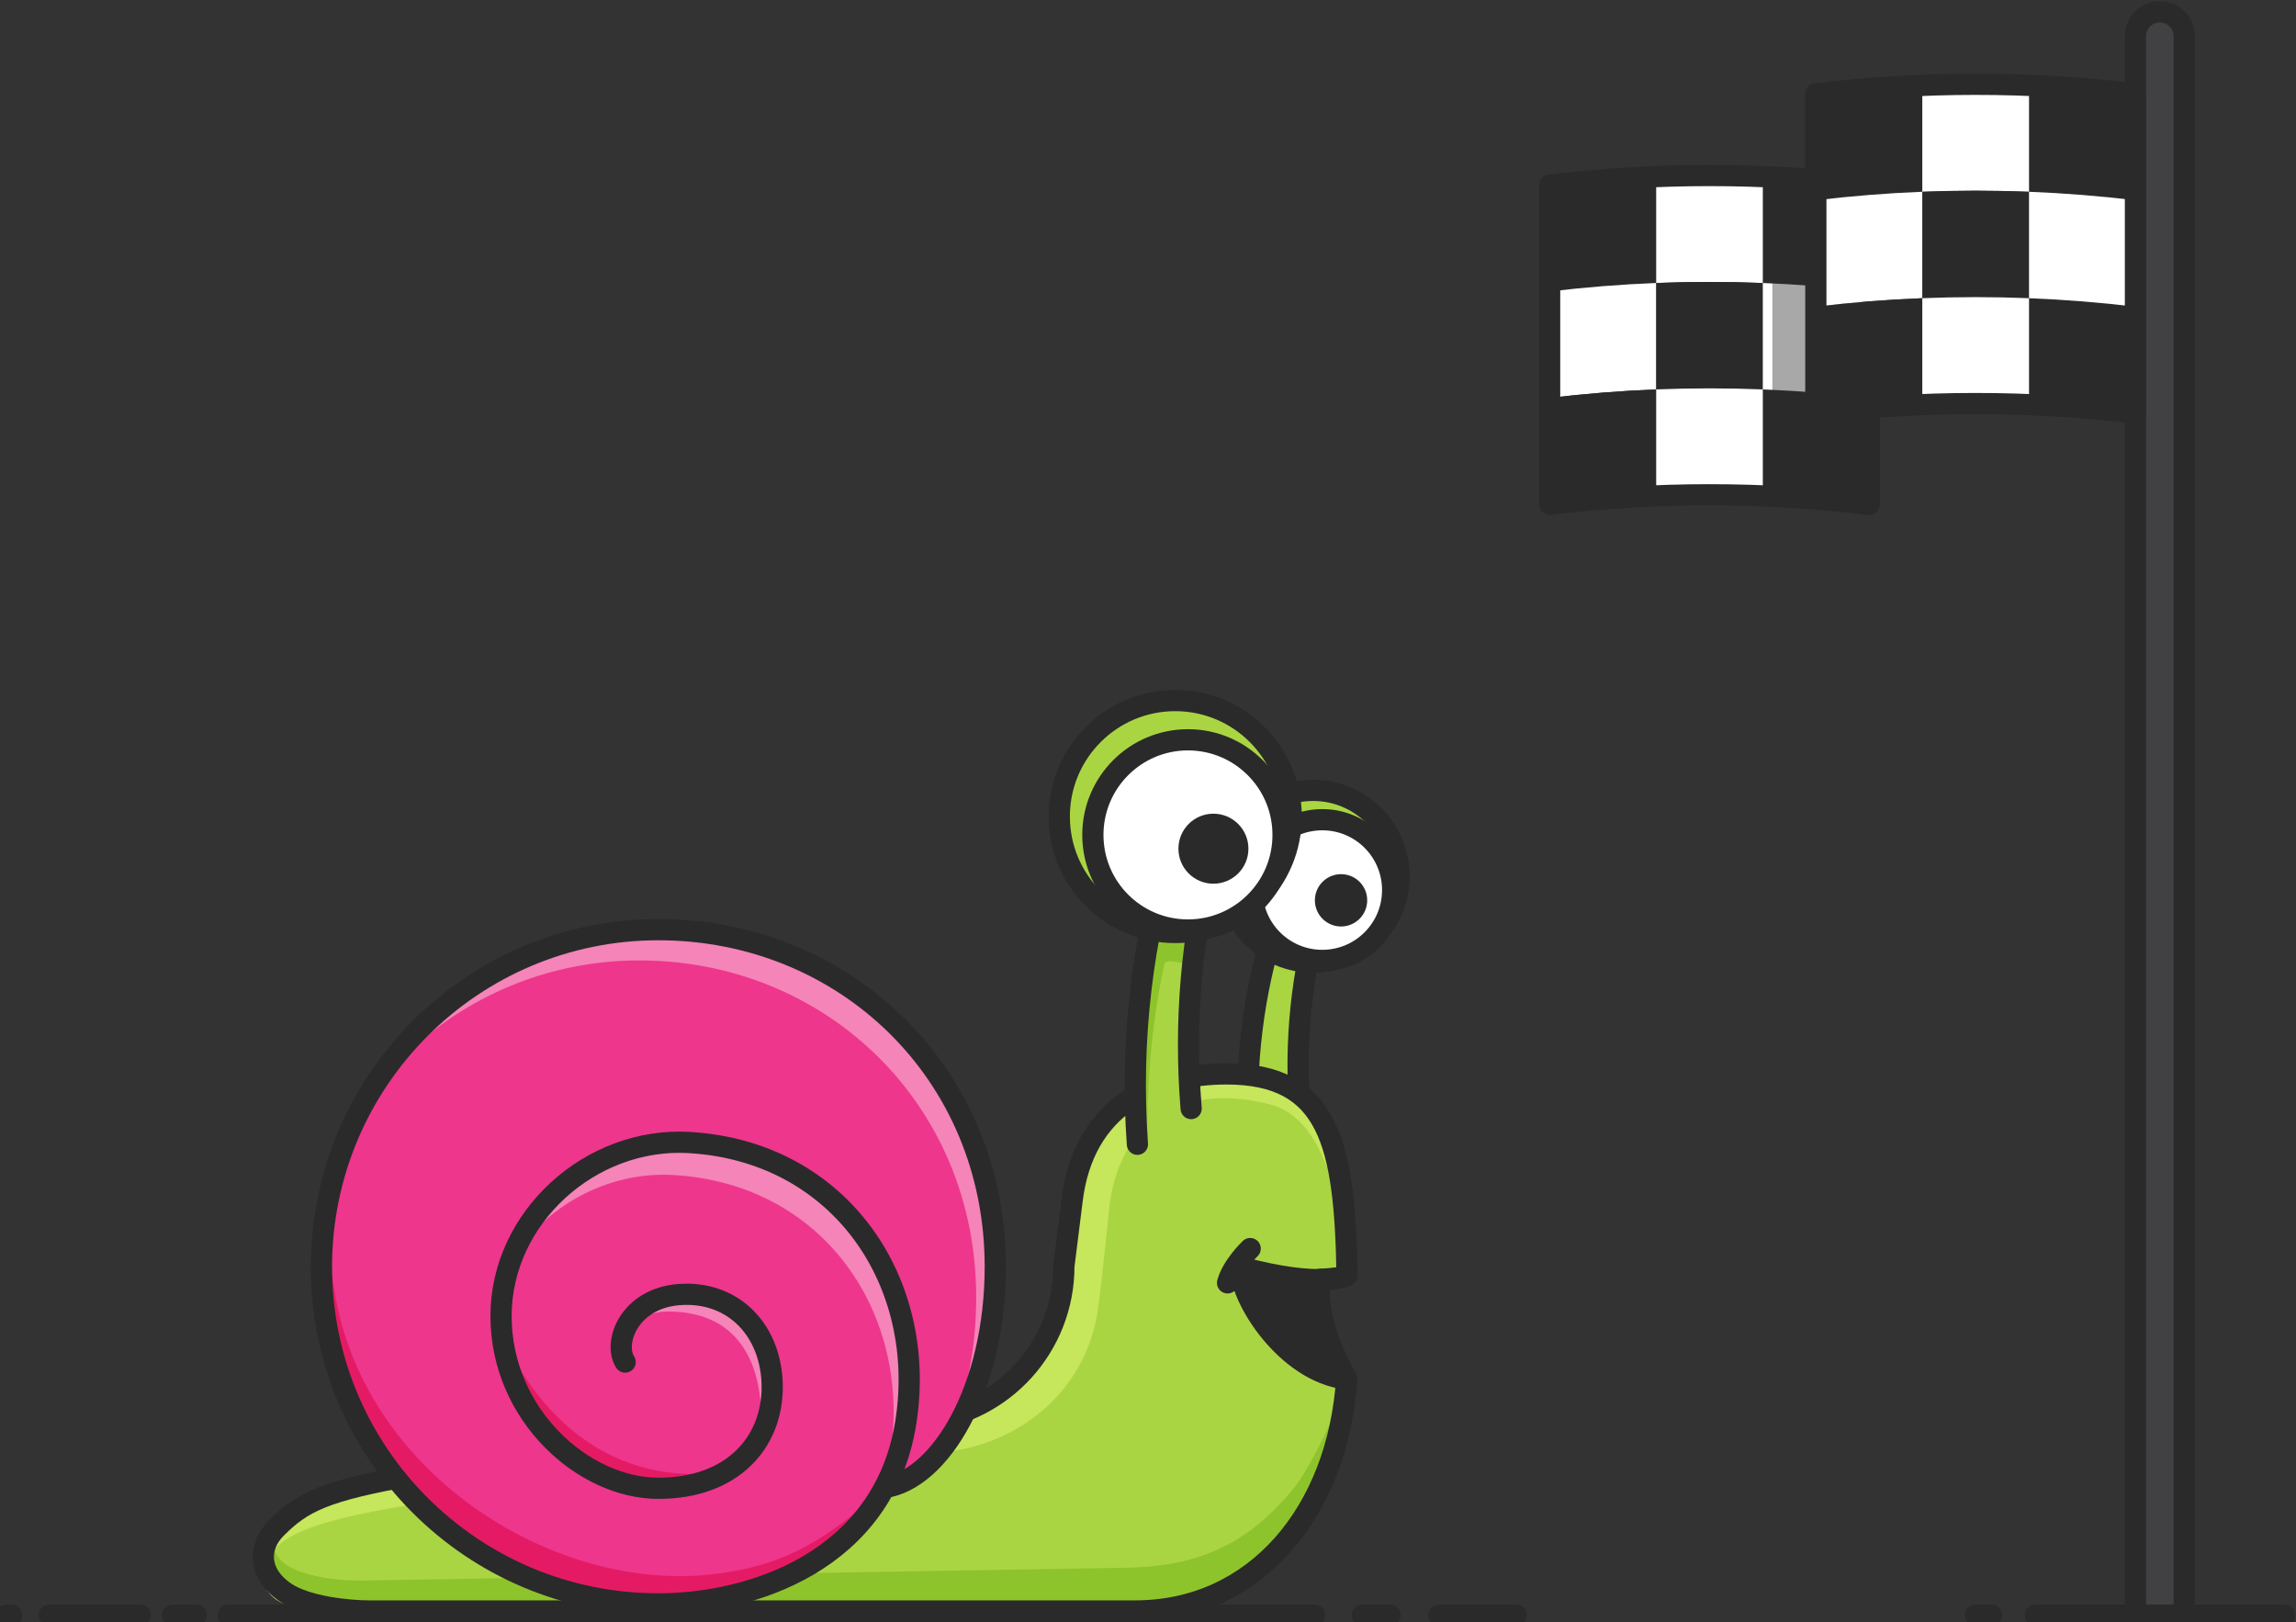 <?xml version="1.0" encoding="UTF-8" standalone="no"?>
<!-- Created with Inkscape (http://www.inkscape.org/) -->

<svg
   width="90.921mm"
   height="64.235mm"
   viewBox="0 0 90.921 64.235"
   version="1.1"
   id="svg2469"
   xmlns="http://www.w3.org/2000/svg"
   xmlns:svg="http://www.w3.org/2000/svg">
  <rect x="0" y="0" width="90.921" height="64.235" fill="#333333" stroke="none"/>
  <defs
     id="defs2466" />
  <g
     id="layer10"
     style="display:inline"
     transform="translate(-257.422,-200.026)">
    <g
       id="g3030"
       transform="translate(33.876,-61.183)">
      <g
         id="g1910"
         style="display:inline">
        <g
           id="g3590"
           transform="matrix(-0.14,0,0,0.14,334.695,228.637)">
          <path
             id="XMLID_357_"
             class="st11"
             d="M 189.9,689.5 H 176.1 V 242.9 c 0,-3.8 3.1,-6.9 6.9,-6.9 v 0 c 3.8,0 6.9,3.1 6.9,6.9 z"
             style="fill:#414042" />
          <path
             id="XMLID_356_"
             class="st12"
             d="M 189.9,689.5 H 176.1 V 242.9 c 0,-3.8 3.1,-6.9 6.9,-6.9 v 0 c 3.8,0 6.9,3.1 6.9,6.9 z"
             style="fill:none;stroke:#2a2a2a;stroke-width:6;stroke-linecap:round;stroke-linejoin:round;stroke-miterlimit:10" />
          <line
             id="XMLID_355_"
             class="st12"
             x1="218.2"
             y1="689.5"
             x2="147.7"
             y2="689.5"
             style="fill:none;stroke:#2a2a2a;stroke-width:6;stroke-linecap:round;stroke-linejoin:round;stroke-miterlimit:10" />
          <line
             id="XMLID_354_"
             class="st12"
             x1="235.1"
             y1="689.5"
             x2="230.6"
             y2="689.5"
             style="fill:none;stroke:#2a2a2a;stroke-width:6;stroke-linecap:round;stroke-linejoin:round;stroke-miterlimit:10" />
          <path
             id="XMLID_107_-5"
             class="st13"
             d="m 295.3,312.7 c -10.1,0.4 -20.1,1.2 -30.1,2.4 0,-10 0,-20.1 0,-30.1 10,-1.2 20,-2 30.1,-2.4 0,10 0,20.1 0,30.1 z"
             style="fill:#2a2a2a" />
          <path
             id="XMLID_106_-9"
             class="st13"
             d="m 295.3,372.9 c -10.1,0.4 -20.1,1.2 -30.1,2.4 0,-10 0,-20.1 0,-30.1 10,-1.2 20,-2 30.1,-2.4 0,10 0,20.1 0,30.1 z"
             style="fill:#2a2a2a" />
          <path
             id="XMLID_105_"
             class="st9"
             d="m 325.5,312.7 c -10.1,-0.4 -20.1,-0.4 -30.2,0 0,-10 0,-20.1 0,-30.1 10.1,-0.4 20.1,-0.4 30.2,0 0,10 0,20.1 0,30.1 z"
             style="fill:#ffffff" />
          <path
             id="XMLID_104_"
             class="st13"
             d="m 325.5,342.8 c -10.1,-0.4 -20.1,-0.4 -30.2,0 0,-10 0,-20.1 0,-30.1 10.1,-0.4 20.1,-0.4 30.2,0 0,10 0,20.1 0,30.1 z"
             style="fill:#2a2a2a" />
          <path
             id="XMLID_103_"
             class="st9"
             d="m 325.5,372.9 c -10.1,-0.4 -20.1,-0.4 -30.2,0 0,-10 0,-20.1 0,-30.1 10.1,-0.4 20.1,-0.4 30.2,0 0,10 0,20.1 0,30.1 z"
             style="fill:#ffffff" />
          <path
             id="XMLID_102_"
             class="st13"
             d="m 355.6,315.1 c -10,-1.2 -20,-2 -30.1,-2.4 0,-10 0,-20.1 0,-30.1 10.1,0.4 20.1,1.2 30.1,2.4 0,10 0,20 0,30.1 z"
             style="fill:#2a2a2a" />
          <path
             id="XMLID_101_"
             class="st9"
             d="m 355.6,345.2 c -10,-1.2 -20,-2 -30.1,-2.4 0,-10 0,-20.1 0,-30.1 10.1,0.4 20.1,1.2 30.1,2.4 0,10 0,20 0,30.1 z"
             style="fill:#ffffff" />
          <path
             id="XMLID_100_"
             class="st13"
             d="m 355.6,375.3 c -10,-1.2 -20,-2 -30.1,-2.4 0,-10 0,-20.1 0,-30.1 10.1,0.4 20.1,1.2 30.1,2.4 0,10 0,20.1 0,30.1 z"
             style="fill:#2a2a2a" />
          <path
             id="XMLID_99_"
             class="st9"
             d="m 295.3,342.8 c -10.1,0.4 -20.1,1.2 -30.1,2.4 0,-10 0,-20.1 0,-30.1 10,-1.2 20,-2 30.1,-2.4 0,10 0,20.1 0,30.1 z"
             style="fill:#ffffff" />
          <path
             id="XMLID_97_"
             class="st12"
             d="m 355.6,375.3 c -30,-3.6 -60.3,-3.6 -90.4,0 0,-30.1 0,-60.2 0,-90.3 30,-3.6 60.3,-3.6 90.4,0 0,30.1 0,60.2 0,90.3 z"
             style="fill:none;stroke:#2a2a2a;stroke-width:6;stroke-linecap:round;stroke-linejoin:round;stroke-miterlimit:10" />
          <path
             id="XMLID_96_"
             class="st14"
             d="m 265.2,284.9 c 9.1,-1.1 18.3,-1.8 27.4,-2.3 0,30.1 0,60.2 0,90.3 -9.2,0.4 -18.3,1.2 -27.4,2.3 0,-30 0,-60.1 0,-90.3 z"
             style="opacity:0.41;fill:#2a2a2a" />
          <path
             id="XMLID_82_-3"
             class="st13"
             d="m 220,286.9 c -10.1,0.4 -20.1,1.2 -30.1,2.4 0,-10 0,-20.1 0,-30.1 10,-1.2 20,-2 30.1,-2.4 0,10 0,20 0,30.1 z"
             style="fill:#2a2a2a" />
          <path
             id="XMLID_81_-4"
             class="st13"
             d="m 220,347.1 c -10.1,0.4 -20.1,1.2 -30.1,2.4 0,-10 0,-20.1 0,-30.1 10,-1.2 20,-2 30.1,-2.4 0,10 0,20.1 0,30.1 z"
             style="fill:#2a2a2a" />
          <path
             id="XMLID_80_-1"
             class="st9"
             d="m 250.2,286.9 c -10.1,-0.4 -20.1,-0.4 -30.2,0 0,-10 0,-20.1 0,-30.1 10.1,-0.4 20.1,-0.4 30.2,0 0,10 0,20 0,30.1 z"
             style="fill:#ffffff" />
          <path
             id="XMLID_79_-5"
             class="st13"
             d="m 250.2,317 c -10.1,-0.4 -20.1,-0.4 -30.2,0 0,-10 0,-20.1 0,-30.1 10.1,-0.4 20.1,-0.4 30.2,0 0,10 0,20.1 0,30.1 z"
             style="fill:#2a2a2a" />
          <path
             id="XMLID_78_"
             class="st9"
             d="m 250.2,347.1 c -10.1,-0.4 -20.1,-0.4 -30.2,0 0,-10 0,-20.1 0,-30.1 10.1,-0.4 20.1,-0.4 30.2,0 0,10 0,20.1 0,30.1 z"
             style="fill:#ffffff" />
          <path
             id="XMLID_77_-0"
             class="st13"
             d="m 280.3,289.2 c -10,-1.2 -20,-2 -30.1,-2.4 0,-10 0,-20.1 0,-30.1 10.1,0.4 20.1,1.2 30.1,2.4 0,10.1 0,20.1 0,30.1 z"
             style="fill:#2a2a2a" />
          <path
             id="XMLID_76_-8"
             class="st9"
             d="m 280.3,319.4 c -10,-1.2 -20,-2 -30.1,-2.4 0,-10 0,-20.1 0,-30.1 10.1,0.4 20.1,1.2 30.1,2.4 0,10 0,20 0,30.1 z"
             style="fill:#ffffff" />
          <path
             id="XMLID_75_-3"
             class="st13"
             d="m 280.3,349.5 c -10,-1.2 -20,-2 -30.1,-2.4 0,-10 0,-20.1 0,-30.1 10.1,0.4 20.1,1.2 30.1,2.4 0,10 0,20 0,30.1 z"
             style="fill:#2a2a2a" />
          <path
             id="XMLID_74_-5"
             class="st9"
             d="m 220,317 c -10.1,0.4 -20.1,1.2 -30.1,2.4 0,-10 0,-20.1 0,-30.1 10,-1.2 20,-2 30.1,-2.4 0,10 0,20.1 0,30.1 z"
             style="fill:#ffffff" />
          <path
             id="XMLID_72_-6"
             class="st12"
             d="m 280.3,349.5 c -30,-3.6 -60.3,-3.6 -90.4,0 0,-30.1 0,-60.2 0,-90.3 30,-3.6 60.3,-3.6 90.4,0 0,30 0,60.2 0,90.3 z"
             style="fill:none;stroke:#2a2a2a;stroke-width:6;stroke-linecap:round;stroke-linejoin:round;stroke-miterlimit:10" />
          <path
             class="st15"
             d="m 440.7,555.6 c -5.1,-0.4 -10.2,-0.8 -15.3,-1.2 2.6,-19.6 1.4,-39.3 -3.2,-58.1 3.6,-1 7.2,-2.1 10.8,-3.2 6.4,19.8 9.1,41 7.7,62.5 z"
             id="path66"
             style="fill:#aad543" />
          <path
             class="st15"
             d="m 440.7,555.6 c -5.1,-0.4 -10.2,-0.8 -15.3,-1.2 2.6,-19.6 1.4,-39.3 -3.2,-58.1 3.6,-1 7.2,-2.1 10.8,-3.2 6.4,19.8 9.1,41 7.7,62.5 z"
             id="path69"
             style="opacity:0.49;fill:#aad543" />
          <path
             class="st12"
             d="m 440.7,555.6 c -5.1,-0.4 -10.2,-0.8 -15.3,-1.2 2.6,-19.6 1.4,-39.3 -3.2,-58.1 3.6,-1 7.2,-2.1 10.8,-3.2 6.4,19.8 9.1,41 7.7,62.5 z"
             id="path72"
             style="fill:none;stroke:#2a2a2a;stroke-width:6;stroke-linecap:round;stroke-linejoin:round;stroke-miterlimit:10" />
          <path
             id="XMLID_62_-5"
             class="st9"
             d="M 676.2,649.7 532.6,634.5 C 510.1,632.3 493,613.4 493,590.8 l -2.3,-18.4 c -3.2,-27.1 -23.4,-36 -43.7,-36 -29,0 -33.5,19.7 -34.1,56.9 2.1,0.9 4.3,1 7.8,1.2 0.9,11.3 -3.8,21.5 -7.7,28.1 2.5,37.9 26,65.7 59.8,65.7 h 216.8 c 5.4,0 14.2,-0.8 21.7,-1.6 7.5,-0.8 11.3,-9.5 6.7,-15.5 -7.8,-10.1 -15.8,-16.9 -41.8,-21.5 z"
             style="fill:#ffffff" />
          <path
             id="XMLID_61_"
             class="st15"
             d="M 676.2,649.7 532.6,634.5 C 510.1,632.3 493,613.4 493,590.8 l -2.3,-18.4 c -3.2,-27.1 -23.4,-36 -43.7,-36 -29,0 -33.5,19.7 -34.1,56.9 2.1,0.9 4.3,1 7.8,1.2 0.9,11.3 -3.8,21.5 -7.7,28.1 2.5,37.9 26,65.7 59.8,65.7 h 216.8 c 5.4,0 14.2,-0.8 21.7,-1.6 7.5,-0.8 11.3,-9.5 6.7,-15.5 -7.8,-10.1 -15.8,-16.9 -41.8,-21.5 z"
             style="fill:#aad543" />
          <path
             id="XMLID_60_-9"
             class="st17"
             d="m 716.5,669.3 c 0,9.3 -19,10.4 -24.1,10.4 l -214.6,-3.6 c -21.3,0 -36,-5.6 -49.9,-22.6 -3.8,-4.7 -11.6,-19.6 -13.9,-28.1 3.8,42.3 32.2,63.1 58.7,63.1 h 216.8 c 5.4,0 12,-0.8 19.5,-1.6 6.7,-0.8 13.9,-9.2 7.5,-17.6 z"
             style="fill:#8ec42b" />
          <path
             id="XMLID_59_-9"
             class="st18"
             d="m 718.8,668.4 c -7.7,-10.1 -16.5,-14.1 -42.3,-18.6 -0.1,0 -0.2,0 -0.4,-0.1 L 532.7,634.5 c -22.4,-2.1 -39.5,-20.9 -39.6,-43.4 0,-0.2 0,-0.3 0,-0.5 l -2.3,-18.2 c -3.2,-27.1 -23.4,-36 -43.7,-36 -3.3,0 -6.3,0.3 -9,0.8 -5.7,1.1 -5.4,1.7 -11.1,4.5 -6.7,3.4 -12.3,25.6 -12.3,25.7 0.8,18.4 0.8,-17.3 19.7,-22.3 21.8,-5.8 41.9,1.8 45.6,27.8 0,0 2.5,24.3 3.4,30.4 3.3,22.2 21.5,37.9 43.9,40.1 L 668.4,660 c 0.1,0 -3.8,-4 -3.7,-4 25.8,4.6 52.5,7.5 54.1,20.1 0,0.2 -2.8,4.4 -2.7,4.6 1.2,1.2 1.1,1.5 2.7,-1.6 1.7,-3.2 2.4,-7.5 0,-10.7 z"
             style="fill:#c6e65b" />
          <path
             id="XMLID_58_-0"
             class="st12"
             d="M 676.2,649.7 532.6,634.5 C 510.1,632.3 493,613.4 493,590.8 l -2.3,-18.4 c -3.2,-27.1 -23.4,-36 -43.7,-36 -29,0 -33.5,19.7 -34.1,56.9 2.1,0.9 4.3,1 7.8,1.2 0.9,11.3 -3.8,21.5 -7.7,28.1 2.5,37.9 26,65.7 59.8,65.7 h 216.8 c 5.4,0 17.5,-1.1 23.7,-5.3 7.6,-5.2 7.8,-12.8 2.5,-18.1 -7.5,-7.5 -13.6,-10.6 -39.6,-15.2 z"
             style="fill:none;stroke:#2a2a2a;stroke-width:6;stroke-linecap:round;stroke-linejoin:round;stroke-miterlimit:10" />
          <path
             id="XMLID_57_"
             class="st13"
             d="m 412.9,593.4 c 0,0 6.9,3.9 30.2,-2.4 0.2,8.6 -12.8,29.6 -30,31.7 1,-1.8 7.1,-13.5 7.6,-21.7 0,-1.5 0.6,-5.4 0.1,-6.4 -5.2,0 -7.9,-1.2 -7.9,-1.2 z"
             style="fill:#2a2a2a" />
          <path
             id="XMLID_56_-76"
             class="st12"
             d="m 412.9,593.4 c 0,0 6.9,3.9 30.2,-2.4 0.2,8.6 -12.8,29.6 -30,31.7 1,-1.8 7.1,-13.5 7.6,-21.7 0,-1.5 0.6,-5.4 0.1,-6.4 -5.2,0 -7.9,-1.2 -7.9,-1.2 z"
             style="fill:none;stroke:#2a2a2a;stroke-width:6;stroke-linecap:round;stroke-linejoin:round;stroke-miterlimit:10" />
          <path
             id="XMLID_55_-3"
             class="st12"
             d="m 440.3,585.8 c 0.3,0.3 5.1,4.9 6.4,9.7"
             style="fill:none;stroke:#2a2a2a;stroke-width:6;stroke-linecap:round;stroke-linejoin:round;stroke-miterlimit:10" />
          <path
             id="XMLID_54_-7"
             class="st15"
             d="m 472.2,556.2 c -5.4,-0.4 -10.7,-0.9 -16.1,-1.3 3.4,-27.4 1.5,-54.9 -5.2,-81 3.8,-1.1 7.6,-2.2 11.4,-3.3 8.4,27.1 12,56.1 9.9,85.6 z"
             style="fill:#aad543" />
          <path
             id="XMLID_53_-6"
             class="st17"
             d="m 462.3,470.6 c -2.5,0.7 -4.9,1.4 -7.4,2.2 3.4,9.1 2.4,32.5 4.1,32.3 1.7,-0.2 5.2,-1.3 5.6,0.3 3.1,14.5 4.8,30.1 4.8,48.4 2.4,0.2 0.4,2.3 2.8,2.5 2.1,-29.6 -1.5,-58.6 -9.9,-85.7 z"
             style="fill:#8ec42b" />
          <path
             id="XMLID_52_-1"
             class="st12"
             d="m 457,546.2 c 2,-24.5 -0.1,-48.9 -6.1,-72.2 3.8,-1.1 7.6,-2.2 11.4,-3.3 8.5,27.1 12,56.1 9.9,85.6"
             style="fill:none;stroke:#2a2a2a;stroke-width:6;stroke-linecap:round;stroke-linejoin:round;stroke-miterlimit:10" />
          <circle
             id="XMLID_51_-5"
             class="st15"
             cx="422.5"
             cy="480.5"
             r="24.3"
             style="fill:#aad543" />
          <circle
             id="XMLID_50_-0"
             class="st12"
             cx="422.5"
             cy="480.5"
             r="24.3"
             style="fill:none;stroke:#2a2a2a;stroke-width:6;stroke-linecap:round;stroke-linejoin:round;stroke-miterlimit:10" />
          <circle
             id="XMLID_48_-6"
             class="st9"
             cx="419.9"
             cy="484.4"
             r="19.9"
             style="fill:#ffffff" />
          <circle
             id="XMLID_47_-5"
             class="st13"
             cx="414.6"
             cy="487.3"
             r="7.4"
             style="fill:#2a2a2a" />
          <circle
             id="XMLID_46_-0"
             class="st12"
             cx="419.9"
             cy="484.4"
             r="19.9"
             style="fill:none;stroke:#2a2a2a;stroke-width:6;stroke-linecap:round;stroke-linejoin:round;stroke-miterlimit:10" />
          <circle
             id="XMLID_43_-8"
             class="st15"
             cx="461.5"
             cy="463.6"
             r="32.8"
             style="fill:#aad543" />
          <circle
             id="XMLID_42_-1"
             class="st12"
             cx="461.5"
             cy="463.6"
             r="32.8"
             style="fill:none;stroke:#2a2a2a;stroke-width:6;stroke-linecap:round;stroke-linejoin:round;stroke-miterlimit:10" />
          <circle
             id="XMLID_40_-2"
             class="st9"
             cx="457.9"
             cy="468.8"
             r="26.9"
             style="fill:#ffffff" />
          <circle
             id="XMLID_39_-2"
             class="st13"
             cx="450.7"
             cy="472.7"
             r="9.9"
             style="fill:#2a2a2a" />
          <circle
             id="XMLID_38_-6"
             class="st12"
             cx="457.9"
             cy="468.8"
             r="26.9"
             style="fill:none;stroke:#2a2a2a;stroke-width:6;stroke-linecap:round;stroke-linejoin:round;stroke-miterlimit:10" />
          <path
             id="XMLID_35_-9"
             class="st19"
             d="M 612.2,624.5"
             style="fill:#e9342b" />
          <path
             id="XMLID_34_-10"
             class="st20"
             d="m 543.8,653.4 c -15.9,-2.2 -31.4,-28.1 -31.4,-62.5 0,-54.8 42.7,-95.3 95.3,-95.3 52.6,0 95.3,42.7 95.3,95.4 0,52.7 -42.7,95.3 -95.3,95.3 -26.3,0 -63.8,-12.1 -70,-51.4 -6.2,-39.3 18.3,-76.6 61.3,-79.1 27.9,-1.6 53.2,21.2 53.2,49.1 0,27.9 -23.3,48.7 -44.5,48.7 -21,0 -32.2,-13 -32.2,-28.6 0,-15.6 10.6,-26.2 26.2,-26.2 10.4,0 15.8,9.9 15.4,17.5"
             style="fill:#ee368c" />
          <path
             id="XMLID_33_-4"
             class="st21"
             d="m 586.7,648.3 c 0,0 41.6,12 65.2,-37.7 -6.4,19 -8.6,29.1 -26.5,38.5 -20.9,4.4 -19.1,6.6 -38.7,-0.8 z"
             style="fill:#e41b64" />
          <path
             id="XMLID_25_-27"
             class="st21"
             d="m 679.2,528.7 c 11.7,15.8 19.5,31.3 20.9,47.8 5.2,63.3 -56.4,106.8 -106.9,101.5 -21.5,-2.2 -34,-10.5 -49.3,-24.6 l -16.6,-11.3 c -5,-0.7 -1.8,-5.5 -6.3,-10.3 6,12.4 14.4,20.4 22.9,21.5 v 0 c 13.1,24.7 42.3,32.9 63.9,32.9 52.6,0 95.3,-42.7 95.3,-95.3 -0.1,-22.1 -7.3,-45.6 -23.9,-62.2 z"
             style="fill:#e41b64" />
          <path
             id="XMLID_24_-4"
             class="st22"
             d="m 517.8,599.6 c 0,-54.8 42.7,-95.3 95.3,-95.3 32.1,0 60.6,15.9 77.8,40.3 -16.3,-29.2 -47.5,-48.9 -83.3,-48.9 -52.6,0 -95.3,40.5 -95.3,95.3 0,21.8 6.2,40.1 14.8,51.2 -5.6,-11 -9.3,-25.8 -9.3,-42.6 z"
             style="opacity:0.39;fill:#fffffb" />
          <path
             id="XMLID_23_-0"
             class="st22"
             d="m 545.2,656 c -0.5,-0.8 -1,-1.7 -1.5,-2.6 l 0.5,-0.2 c -0.9,-2.9 -1.6,-5.9 -2.1,-9.1 -6.2,-39.3 18.3,-76.6 61.3,-79.1 18.9,-1.1 36.6,9 46,24.3 -7.2,-20.3 -28,-34.8 -50.5,-33.5 -43,2.4 -67.5,39.8 -61.3,79.1 1.1,7 3.2,13.2 6.1,18.6"
             style="opacity:0.39;fill:#fffffb" />
          <path
             id="XMLID_229_"
             class="st22"
             d="m 577.6,636.3 c -1.5,-3.5 -2.2,-7.3 -2.2,-11.3 0,-15.6 10.6,-26.2 26.2,-26.2 7.3,0 12.1,2.9 14.2,8.4 -2.4,-2 -7,-3.6 -10.8,-3.6 -20,0 -26.4,14.6 -26.4,30.3 0,1 0.2,1.5 0.3,2.4 z"
             style="opacity:0.39;fill:#fffffb" />
          <path
             id="XMLID_228_"
             class="st12"
             d="m 543.8,653.4 c -15.9,-2.2 -31.4,-28.1 -31.4,-62.5 0,-54.8 42.7,-95.3 95.3,-95.3 52.6,0 95.3,42.7 95.3,95.4 0,52.7 -42.7,95.3 -95.3,95.3 -26.3,0 -63.8,-12.1 -70,-51.4 -6.2,-39.3 18.3,-76.6 61.3,-79.1 27.9,-1.6 53.2,21.2 53.2,49.1 0,27.9 -23.3,48.7 -44.5,48.7 -21,0 -32.2,-13 -32.2,-28.6 0,-15.6 10.6,-27.3 26.2,-26.2 14.2,1 18.9,13.6 15.4,19.1"
             style="fill:none;stroke:#2a2a2a;stroke-width:6;stroke-linecap:round;stroke-linejoin:round;stroke-miterlimit:10" />
          <line
             id="XMLID_17_-3"
             class="st12"
             x1="790.6"
             y1="689.5"
             x2="792.1"
             y2="689.5"
             style="fill:none;stroke:#2a2a2a;stroke-width:6;stroke-linecap:round;stroke-linejoin:round;stroke-miterlimit:10" />
          <line
             id="XMLID_16_-2"
             class="st12"
             x1="754.2"
             y1="689.5"
             x2="780"
             y2="689.5"
             style="fill:none;stroke:#2a2a2a;stroke-width:6;stroke-linecap:round;stroke-linejoin:round;stroke-miterlimit:10" />
          <line
             id="XMLID_15_-8"
             class="st12"
             x1="738.4"
             y1="689.5"
             x2="745.1"
             y2="689.5"
             style="fill:none;stroke:#2a2a2a;stroke-width:6;stroke-linecap:round;stroke-linejoin:round;stroke-miterlimit:10" />
          <line
             id="XMLID_14_-0"
             class="st12"
             x1="422.1"
             y1="689.5"
             x2="729.4"
             y2="689.5"
             style="fill:none;stroke:#2a2a2a;stroke-width:6;stroke-linecap:round;stroke-linejoin:round;stroke-miterlimit:10" />
          <line
             id="XMLID_13_-3"
             class="st12"
             x1="400.7"
             y1="689.5"
             x2="408.6"
             y2="689.5"
             style="fill:none;stroke:#2a2a2a;stroke-width:6;stroke-linecap:round;stroke-linejoin:round;stroke-miterlimit:10" />
          <line
             id="XMLID_12_-7"
             class="st12"
             x1="365"
             y1="689.5"
             x2="386.9"
             y2="689.5"
             style="fill:none;stroke:#2a2a2a;stroke-width:6;stroke-linecap:round;stroke-linejoin:round;stroke-miterlimit:10" />
        </g>
      </g>
    </g>
  </g>
</svg>
